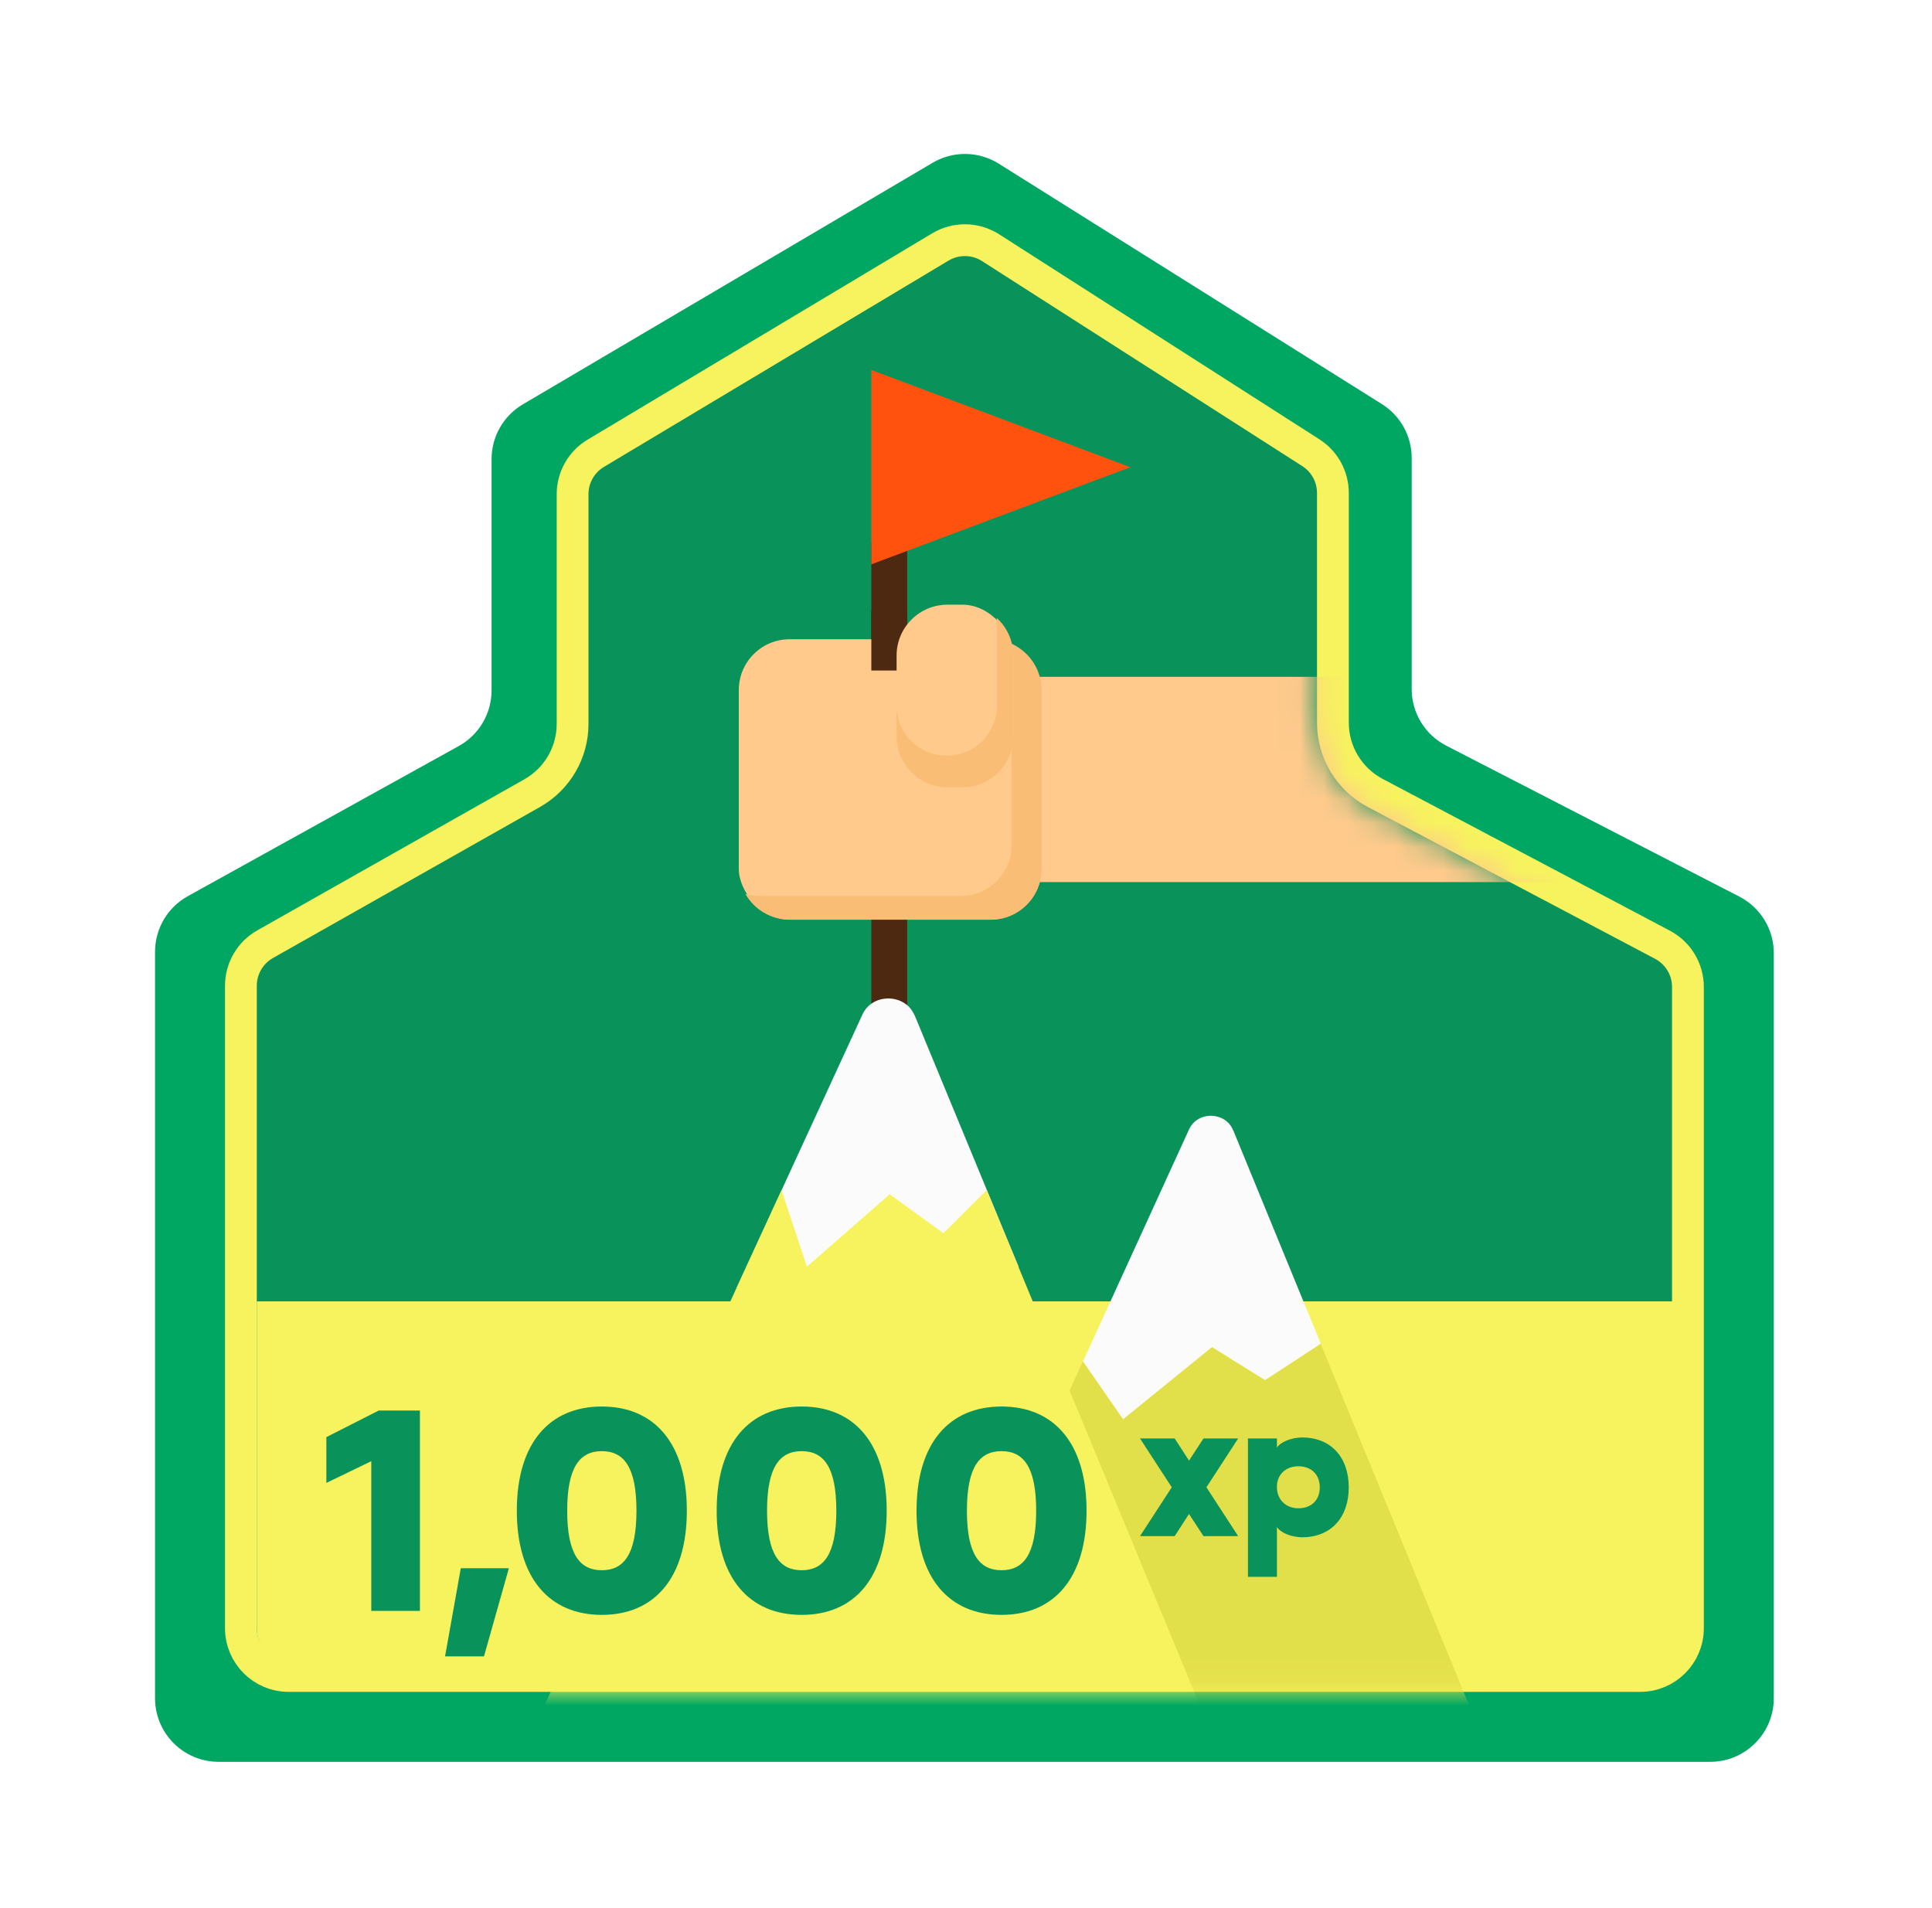<svg width="81" height="80" viewBox="0 0 81 80" fill="none" xmlns="http://www.w3.org/2000/svg">
<path d="M6.5 39.905C6.5 38.936 7.026 38.042 7.874 37.573L19.235 31.278C20.083 30.809 20.609 29.915 20.609 28.946V19.249C20.609 18.305 21.108 17.431 21.922 16.952L39.102 6.824C39.961 6.318 41.03 6.333 41.874 6.862L57.937 16.942C58.714 17.429 59.186 18.283 59.186 19.2V28.891C59.186 29.889 59.744 30.804 60.632 31.262L72.921 37.59C73.809 38.047 74.367 38.962 74.367 39.96V71.2C74.367 72.673 73.173 73.867 71.7 73.867H9.167C7.694 73.867 6.5 72.673 6.5 71.2V39.905Z" fill="#00A763"/>
<path d="M10.1 41.327C10.1 40.606 10.488 39.941 11.116 39.586L22.314 33.252C23.36 32.661 24.006 31.552 24.006 30.351V20.719C24.006 20.015 24.375 19.364 24.979 19.003L39.426 10.354C40.077 9.964 40.892 9.976 41.532 10.385L54.96 18.982C55.535 19.35 55.882 19.985 55.882 20.666V30.299C55.882 31.535 56.566 32.669 57.658 33.246L69.701 39.61C70.357 39.957 70.767 40.637 70.767 41.379V68.267C70.767 69.371 69.871 70.267 68.767 70.267H12.1C10.996 70.267 10.1 69.371 10.1 68.267V41.327Z" fill="#09935B" stroke="#F7F35E" stroke-width="1.333"/>
<path d="M10.767 54.562H70.139V68.267C70.139 69.077 69.482 69.733 68.672 69.733H12.233C11.423 69.733 10.767 69.077 10.767 68.267V54.562Z" fill="#F7F35E"/>
<path d="M38.035 22.765H36.53V46.026H38.035V22.765Z" fill="#4C2910"/>
<path d="M47.386 19.588L36.53 15.512V23.661L47.386 19.588Z" fill="#FF520F"/>
<mask id="mask0_2507_41863" style="mask-type:alpha" maskUnits="userSpaceOnUse" x="9" y="9" width="63" height="62">
<path d="M9.7 41.92C9.7 41.062 10.158 40.269 10.901 39.841L22.138 33.359C23.047 32.836 23.606 31.867 23.606 30.818V20.905C23.606 20.069 24.042 19.293 24.756 18.857L39.202 10.038C39.992 9.555 40.989 9.57 41.764 10.076L55.194 18.843C55.873 19.286 56.282 20.042 56.282 20.853V30.767C56.282 31.845 56.874 32.837 57.824 33.349L69.905 39.859C70.682 40.278 71.167 41.089 71.167 41.972V68.266C71.167 69.591 70.092 70.666 68.767 70.666H12.1C10.775 70.666 9.7 69.591 9.7 68.266V41.92Z" fill="#3A8466" stroke="white" stroke-width="0.533"/>
</mask>
<g mask="url(#mask0_2507_41863)">
<path d="M51.698 47.385C51.538 46.998 51.18 46.797 50.817 46.782C50.429 46.762 50.036 46.953 49.85 47.355L45.404 57.084L47.088 59.511L50.817 56.481L53.04 57.868L55.376 56.34L51.702 47.385H51.698Z" fill="#FCFBFB"/>
<path d="M55.372 56.34L53.037 57.868L50.814 56.481L47.084 59.506L45.401 57.079L37.342 74.723H50.814H62.917L55.372 56.34Z" fill="#E2E04A"/>
<path d="M38.346 42.577C38.156 42.119 37.733 41.884 37.302 41.864C36.844 41.843 36.374 42.062 36.158 42.536L30.892 53.976L32.882 56.831L37.302 53.27L39.935 54.9L42.702 53.105L38.351 42.577H38.346Z" fill="#FCFBFB"/>
<path d="M41.369 49.898L39.554 51.704L37.301 50.07L33.831 53.106L32.766 49.898L21.343 74.723H37.301H51.636L41.369 49.898Z" fill="#F7F35E"/>
</g>
<mask id="mask1_2507_41863" style="mask-type:alpha" maskUnits="userSpaceOnUse" x="11" y="11" width="59" height="58">
<path d="M11.712 41.337C11.712 40.472 12.178 39.674 12.93 39.248L23.253 33.41C24.173 32.889 24.742 31.914 24.742 30.857V22.025C24.742 21.181 25.185 20.399 25.909 19.965L39.312 11.941C40.076 11.484 41.03 11.487 41.791 11.949L53.904 19.305C54.63 19.745 55.068 20.537 55.058 21.386L54.95 30.005C54.929 31.692 55.846 33.251 57.331 34.052L67.561 39.568C68.326 39.98 68.808 40.773 68.822 41.641L69.228 66.274C69.25 67.615 68.169 68.714 66.828 68.714H14.112C12.787 68.714 11.712 67.639 11.712 66.314V41.337Z" fill="#3A8466" stroke="white" stroke-width="0.533"/>
</mask>
<g mask="url(#mask1_2507_41863)">
<rect x="42.996" y="28.377" width="28.437" height="8.606" fill="#FFCA8C"/>
<rect x="30.974" y="26.801" width="12.693" height="11.758" rx="2.133" fill="#FFCA8C"/>
</g>
<path d="M41.99 67.706C39.794 67.706 38.426 66.17 38.426 63.338C38.426 60.506 39.794 58.97 41.99 58.97C44.186 58.97 45.554 60.506 45.554 63.338C45.554 66.17 44.186 67.706 41.99 67.706ZM40.538 63.338C40.538 65.186 41.078 65.834 41.99 65.834C42.902 65.834 43.442 65.186 43.442 63.338C43.442 61.49 42.902 60.842 41.99 60.842C41.078 60.842 40.538 61.49 40.538 63.338Z" fill="#09935B"/>
<path d="M33.611 67.706C31.415 67.706 30.047 66.17 30.047 63.338C30.047 60.506 31.415 58.97 33.611 58.97C35.807 58.97 37.175 60.506 37.175 63.338C37.175 66.17 35.807 67.706 33.611 67.706ZM32.159 63.338C32.159 65.186 32.699 65.834 33.611 65.834C34.523 65.834 35.063 65.186 35.063 63.338C35.063 61.49 34.523 60.842 33.611 60.842C32.699 60.842 32.159 61.49 32.159 63.338Z" fill="#09935B"/>
<path d="M25.232 67.706C23.036 67.706 21.668 66.17 21.668 63.338C21.668 60.506 23.036 58.97 25.232 58.97C27.428 58.97 28.796 60.506 28.796 63.338C28.796 66.17 27.428 67.706 25.232 67.706ZM23.78 63.338C23.78 65.186 24.32 65.834 25.232 65.834C26.144 65.834 26.684 65.186 26.684 63.338C26.684 61.49 26.144 60.842 25.232 60.842C24.32 60.842 23.78 61.49 23.78 63.338Z" fill="#09935B"/>
<path d="M18.659 69.446L19.319 65.75H21.335L20.291 69.446H18.659Z" fill="#09935B"/>
<path d="M15.566 67.538V61.262L13.682 62.174V60.254L15.878 59.138H17.606V67.538H15.566Z" fill="#09935B"/>
<path d="M53.536 60.309V60.691C53.68 60.459 54.151 60.268 54.595 60.268C55.803 60.268 56.547 61.1 56.547 62.363C56.547 63.62 55.803 64.452 54.595 64.452C54.151 64.452 53.693 64.268 53.536 64.022V66.111H52.321V60.309H53.536ZM55.332 62.363C55.332 61.824 54.984 61.476 54.431 61.476C53.891 61.476 53.523 61.844 53.536 62.356C53.536 62.862 53.905 63.237 54.431 63.237C54.984 63.237 55.332 62.889 55.332 62.363Z" fill="#09935B"/>
<path d="M47.795 64.405L49.126 62.357L47.795 60.309H49.249L49.85 61.237L50.457 60.309H51.911L50.58 62.357L51.911 64.405H50.457L49.85 63.476L49.249 64.405H47.795Z" fill="#09935B"/>
<rect x="36.531" y="25.61" width="1.503" height="2.502" fill="#4C2910"/>
<path fill-rule="evenodd" clip-rule="evenodd" d="M31.251 37.478C31.618 38.124 32.312 38.559 33.107 38.559H41.533C42.712 38.559 43.667 37.604 43.667 36.426V28.934C43.667 27.779 42.748 26.838 41.602 26.802C42.096 27.192 42.413 27.797 42.413 28.476V35.431C42.413 36.609 41.458 37.564 40.279 37.564H31.853C31.644 37.564 31.442 37.534 31.251 37.478Z" fill="#FABD76"/>
<rect x="37.59" y="25.352" width="4.893" height="7.657" rx="2.133" fill="#FFCA8C"/>
<path fill-rule="evenodd" clip-rule="evenodd" d="M37.59 29.578V30.876C37.59 32.054 38.545 33.009 39.723 33.009H40.35C41.528 33.009 42.483 32.054 42.483 30.876V27.485C42.483 26.86 42.215 26.298 41.787 25.908C41.794 25.981 41.798 26.055 41.798 26.129V29.578C41.798 30.74 40.856 31.682 39.694 31.682C38.532 31.682 37.59 30.74 37.59 29.578Z" fill="#FABD76"/>
</svg>
